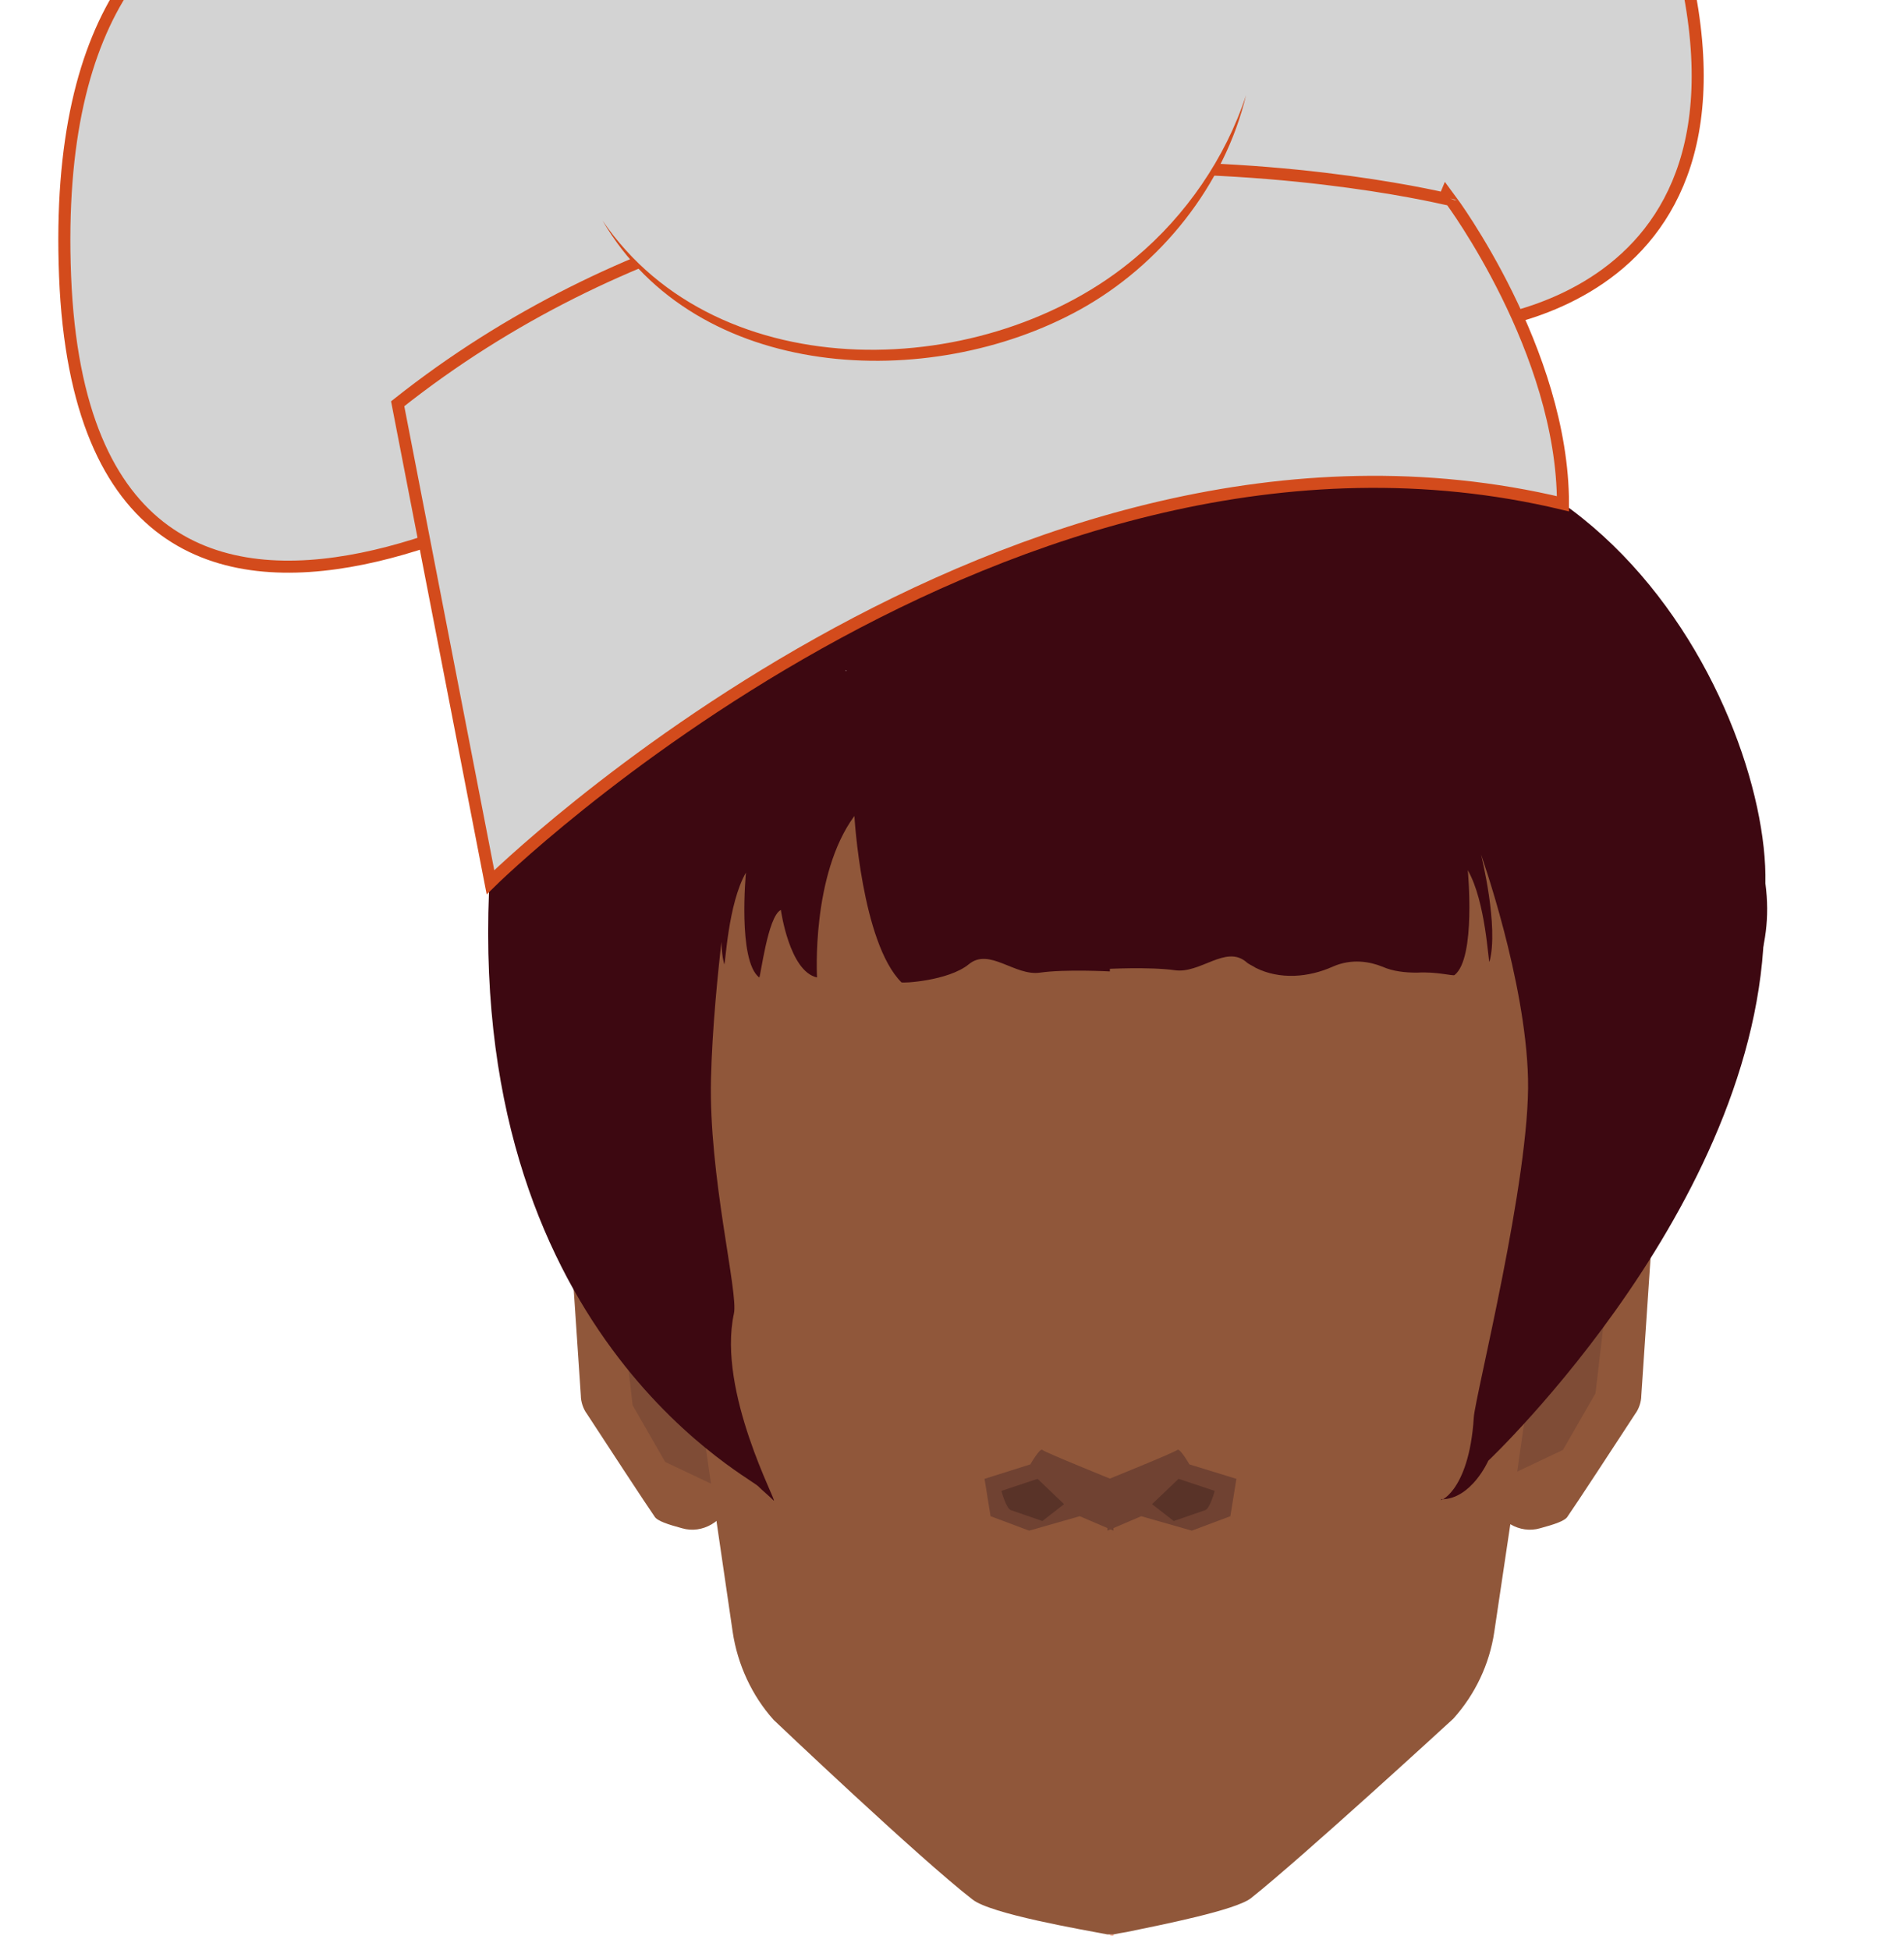 <?xml version="1.0" encoding="utf-8"?>
<!-- Generator: Adobe Illustrator 26.0.3, SVG Export Plug-In . SVG Version: 6.00 Build 0)  -->
<svg version="1.1" id="Calque_1" xmlns="http://www.w3.org/2000/svg" xmlns:xlink="http://www.w3.org/1999/xlink" x="0px" y="0px"
	 viewBox="0 0 158 161.8" style="enable-background:new 0 0 158 161.8;" xml:space="preserve">
<style type="text/css">
	.st0{fill:#3D0811;}
	.st1{fill:#90573A;}
	.st2{fill:#F7A386;}
	.st3{fill:#704232;}
	.st4{fill:#593328;}
	.st5{fill:#7F4C36;}
	.st6{fill:#D3D3D3;stroke:#D34B1C;stroke-miterlimit:10;}
	.st7{fill:#D3D3D3;}
	.st8{fill:#D34B1C;}
</style>
<g>
	<path class="st0" d="M54.3,100.5L54.3,100.5c0-0.1,0-0.2,0-0.3l3.8-29.5c0.1-0.8,0.8-1.3,1.6-1.2l10.5-13.9l19.4,15.9l29.9-12.7
		c0.7,0,13.9,5.8,14,6.5l-3.1,34.9c0,0.1,0,0.1,0,0.2v0.6c0,1.6,2.2,1.9,2.8,0.4c4.2-11.9,14.8-16.7,13.3-28.1
		c0.3-14.9-16.6-48.9-52.4-33.2C68.6,24.9,44.8,51.5,42,65c-3.2,15.6,4.8,24.8,9.7,36.2C52.1,102.7,54.5,102.1,54.3,100.5z"/>
	<path class="st1" d="M56.7,102.1l-5.2-1.5c-1.1-0.3-2.4,0-3.2,0.9l0,0c-0.6,0.6-0.9,1.5-0.9,2.4l0.8,11.9c0,0.5,0.2,1.1,0.5,1.5
		c1.3,2,5.1,7.8,5.6,8.5c0.2,0.4,1.2,0.7,2.3,1c1.7,0.5,3.5-0.6,4-2.3l2.5-10.7c0.2-0.7,0.1-1.5-0.3-2.2l-4.2-7.9
		C58.2,102.9,57.5,102.4,56.7,102.1z"/>
	<path class="st1" d="M127.7,102.1l5.2-1.5c1.1-0.3,2.4,0,3.2,0.9l0,0c0.6,0.6,0.9,1.5,0.9,2.4l-0.8,11.9c0,0.5-0.2,1.1-0.5,1.5
		c-1.3,2-5.1,7.8-5.6,8.5c-0.2,0.4-1.2,0.7-2.3,1c-1.7,0.5-3.5-0.6-4-2.3l-2.5-10.7c-0.2-0.7-0.1-1.5,0.3-2.2l4.1-7.9
		C126.2,102.9,126.9,102.4,127.7,102.1z"/>
	<polygon class="st2" points="92.3,53.9 92.3,53.9 92.1,53.9 	"/>
	<path class="st2" d="M92.1,160.5h0.3v0.1h-0.1C92.2,160.6,92.1,160.6,92.1,160.5z"/>
	<path class="st1" d="M130.7,86.2c0,0.5-2.8,14.8-2.8,14.8v8l-0.1,0.9l-3.8,25.5c-0.4,2.7-1.6,5.2-3.4,7.2c0,0-12.4,11.4-16.8,14.9
		c-1.3,1-7.4,2.2-10.3,2.8l-0.6,0.1l-0.5,0.1h-0.3c-0.1,0-0.1,0-0.2,0c-2.1-0.4-9.7-1.7-11.2-2.9c-4.4-3.4-16.5-14.9-16.5-14.9
		c-1.8-2-3-4.6-3.4-7.3l-3.7-25.3l-0.2-1.1v-8c0,0-2.7-14.3-2.7-14.8c0-0.2,0.4-2.2,0.9-4.6c1.4-6.8,5-12.9,10.4-17.2l4.2-3.5
		c4.8-3.9,10.8-6.3,17-6.6l5.2-0.3h0.3h0.2l5.4,0.3c6.3,0.4,12.3,2.7,17.3,6.6l4.3,3.5c5.4,4.3,9.2,10.4,10.6,17.2
		C130.3,84.1,130.7,86.1,130.7,86.2z"/>
	<path class="st2" d="M91.8,160.5c0.1,0,0.1,0,0.2,0H91.8L91.8,160.5L91.8,160.5z"/>
	<polygon class="st2" points="92.1,53.9 91.8,53.9 91.8,53.9 91.9,53.9 	"/>
	<path class="st3" d="M92.4,122.8c0,0-5.7-2.3-5.9-2.5s-1,1.2-1,1.2l-3.8,1.2l0.5,3.1l3.2,1.2l4.2-1.2l2.8,1.2L92.4,122.8z"/>
	<path class="st4" d="M88.3,124.8l-2.2-2.1l-3,1c0,0,0.4,1.5,0.8,1.6l2.6,0.9L88.3,124.8z"/>
	<path class="st3" d="M91.8,122.8c0,0,5.7-2.3,5.9-2.5s1,1.2,1,1.2l3.9,1.2l-0.5,3.1l-3.2,1.2l-4.2-1.2l-2.8,1.2L91.8,122.8z"/>
	<path class="st4" d="M95.6,124.8l2.2-2.1l3,1c0,0-0.4,1.5-0.8,1.6l-2.6,0.9L95.6,124.8z"/>
	<path class="st5" d="M125.9,122.1l1.9-13.2c0,0,4.7-4.7,5.1-4.8s0.6,2.1,0.6,2.1l-1.1,9.4l-2.7,4.7L125.9,122.1z"/>
	<path class="st5" d="M59,123.1l-1.9-13.2c0,0-4.7-4.7-5.1-4.8s-0.6,2.1-0.6,2.1l1.1,9.4l2.7,4.7L59,123.1z"/>
	<path class="st0" d="M40.8,70.4c-3.2,39.2,21,51.9,22.1,52.9c0.4,0.4,0.9,0.8,1.3,1.2c0.4,0.3-4.7-9-3.3-15.5
		c0.4-1.7-2.1-11.4-1.9-19.5c0.2-8.2,1.8-18.4,1.8-18.4s-1.5,6-0.7,8.9c0.1,0.1,0.3-5,1.8-7.6c0,0-0.7,7.3,1.1,8.7
		c0.1,0.1,0.7-5.1,1.8-5.6c0,0,0.7,5.1,3,5.6c0,0-0.5-8.5,3.1-13.4c0,0,0.6,10.5,3.9,13.8c0,0.1,3.9-0.1,5.6-1.5s3.8,1,5.9,0.7
		s5.8-0.1,5.8-0.1l0.2-28l-37.1,5.1C55.2,57.7,41.4,62.8,40.8,70.4z"/>
	<path class="st0" d="M146.4,75.4c0.5,23.7-22.9,45.8-22.9,45.8s-1.4,3.2-3.9,3.2c-0.4,0.3,2.3-0.4,2.7-6.8
		c0.1-1.7,4.7-19.9,4.5-28.1c-0.2-8.2-3.9-18.6-3.9-18.6s1.5,6,0.7,8.9c-0.1,0.1-0.3-5-1.8-7.6c0,0,0.7,7.3-1.1,8.7
		c-0.1,0.1-1.5-0.3-3.1-0.2c-1,0-2-0.1-2.9-0.5c-1-0.4-2.5-0.7-4.1,0c-2,0.9-4.4,1.1-6.4,0.1c-0.3-0.2-0.6-0.3-0.8-0.5
		c-1.7-1.4-3.8,1-5.9,0.7s-5.8-0.1-5.8-0.1l-0.2-28l37.1,5.3C128.6,57.7,145.9,51.7,146.4,75.4z"/>
	<g>
		<path class="st6" d="M121.1,27.1c0,0,28.3-1.2,17.2-34.9C127.1-41.5,101.9-19,101.9-19s-9-12.2-31.1-7.9S42.1-8.7,42.1-8.7
			S3.6-22.3,5.4,22.9s48,13,48,13"/>
		<path class="st6" d="M33,33.5l7.7,39.7c0,0,43-42.4,89-31.4c0-12.7-9.3-25.2-9.3-25.2S70.2,4,33,33.5z"/>
		<g>
			<path class="st7" d="M50,18.3c0,0,7.5,14,28.4,10.7s25.1-21,25.1-21"/>
			<path class="st8" d="M50,18.3c9.6,14.1,32,13.4,44.2,3.1c4.2-3.5,7.5-8.3,9.2-13.5c-1.8,7.5-7.1,14.1-13.8,17.8
				C77.1,32.6,57.8,31.7,50,18.3L50,18.3z"/>
		</g>
	</g>
</g>
</svg>
